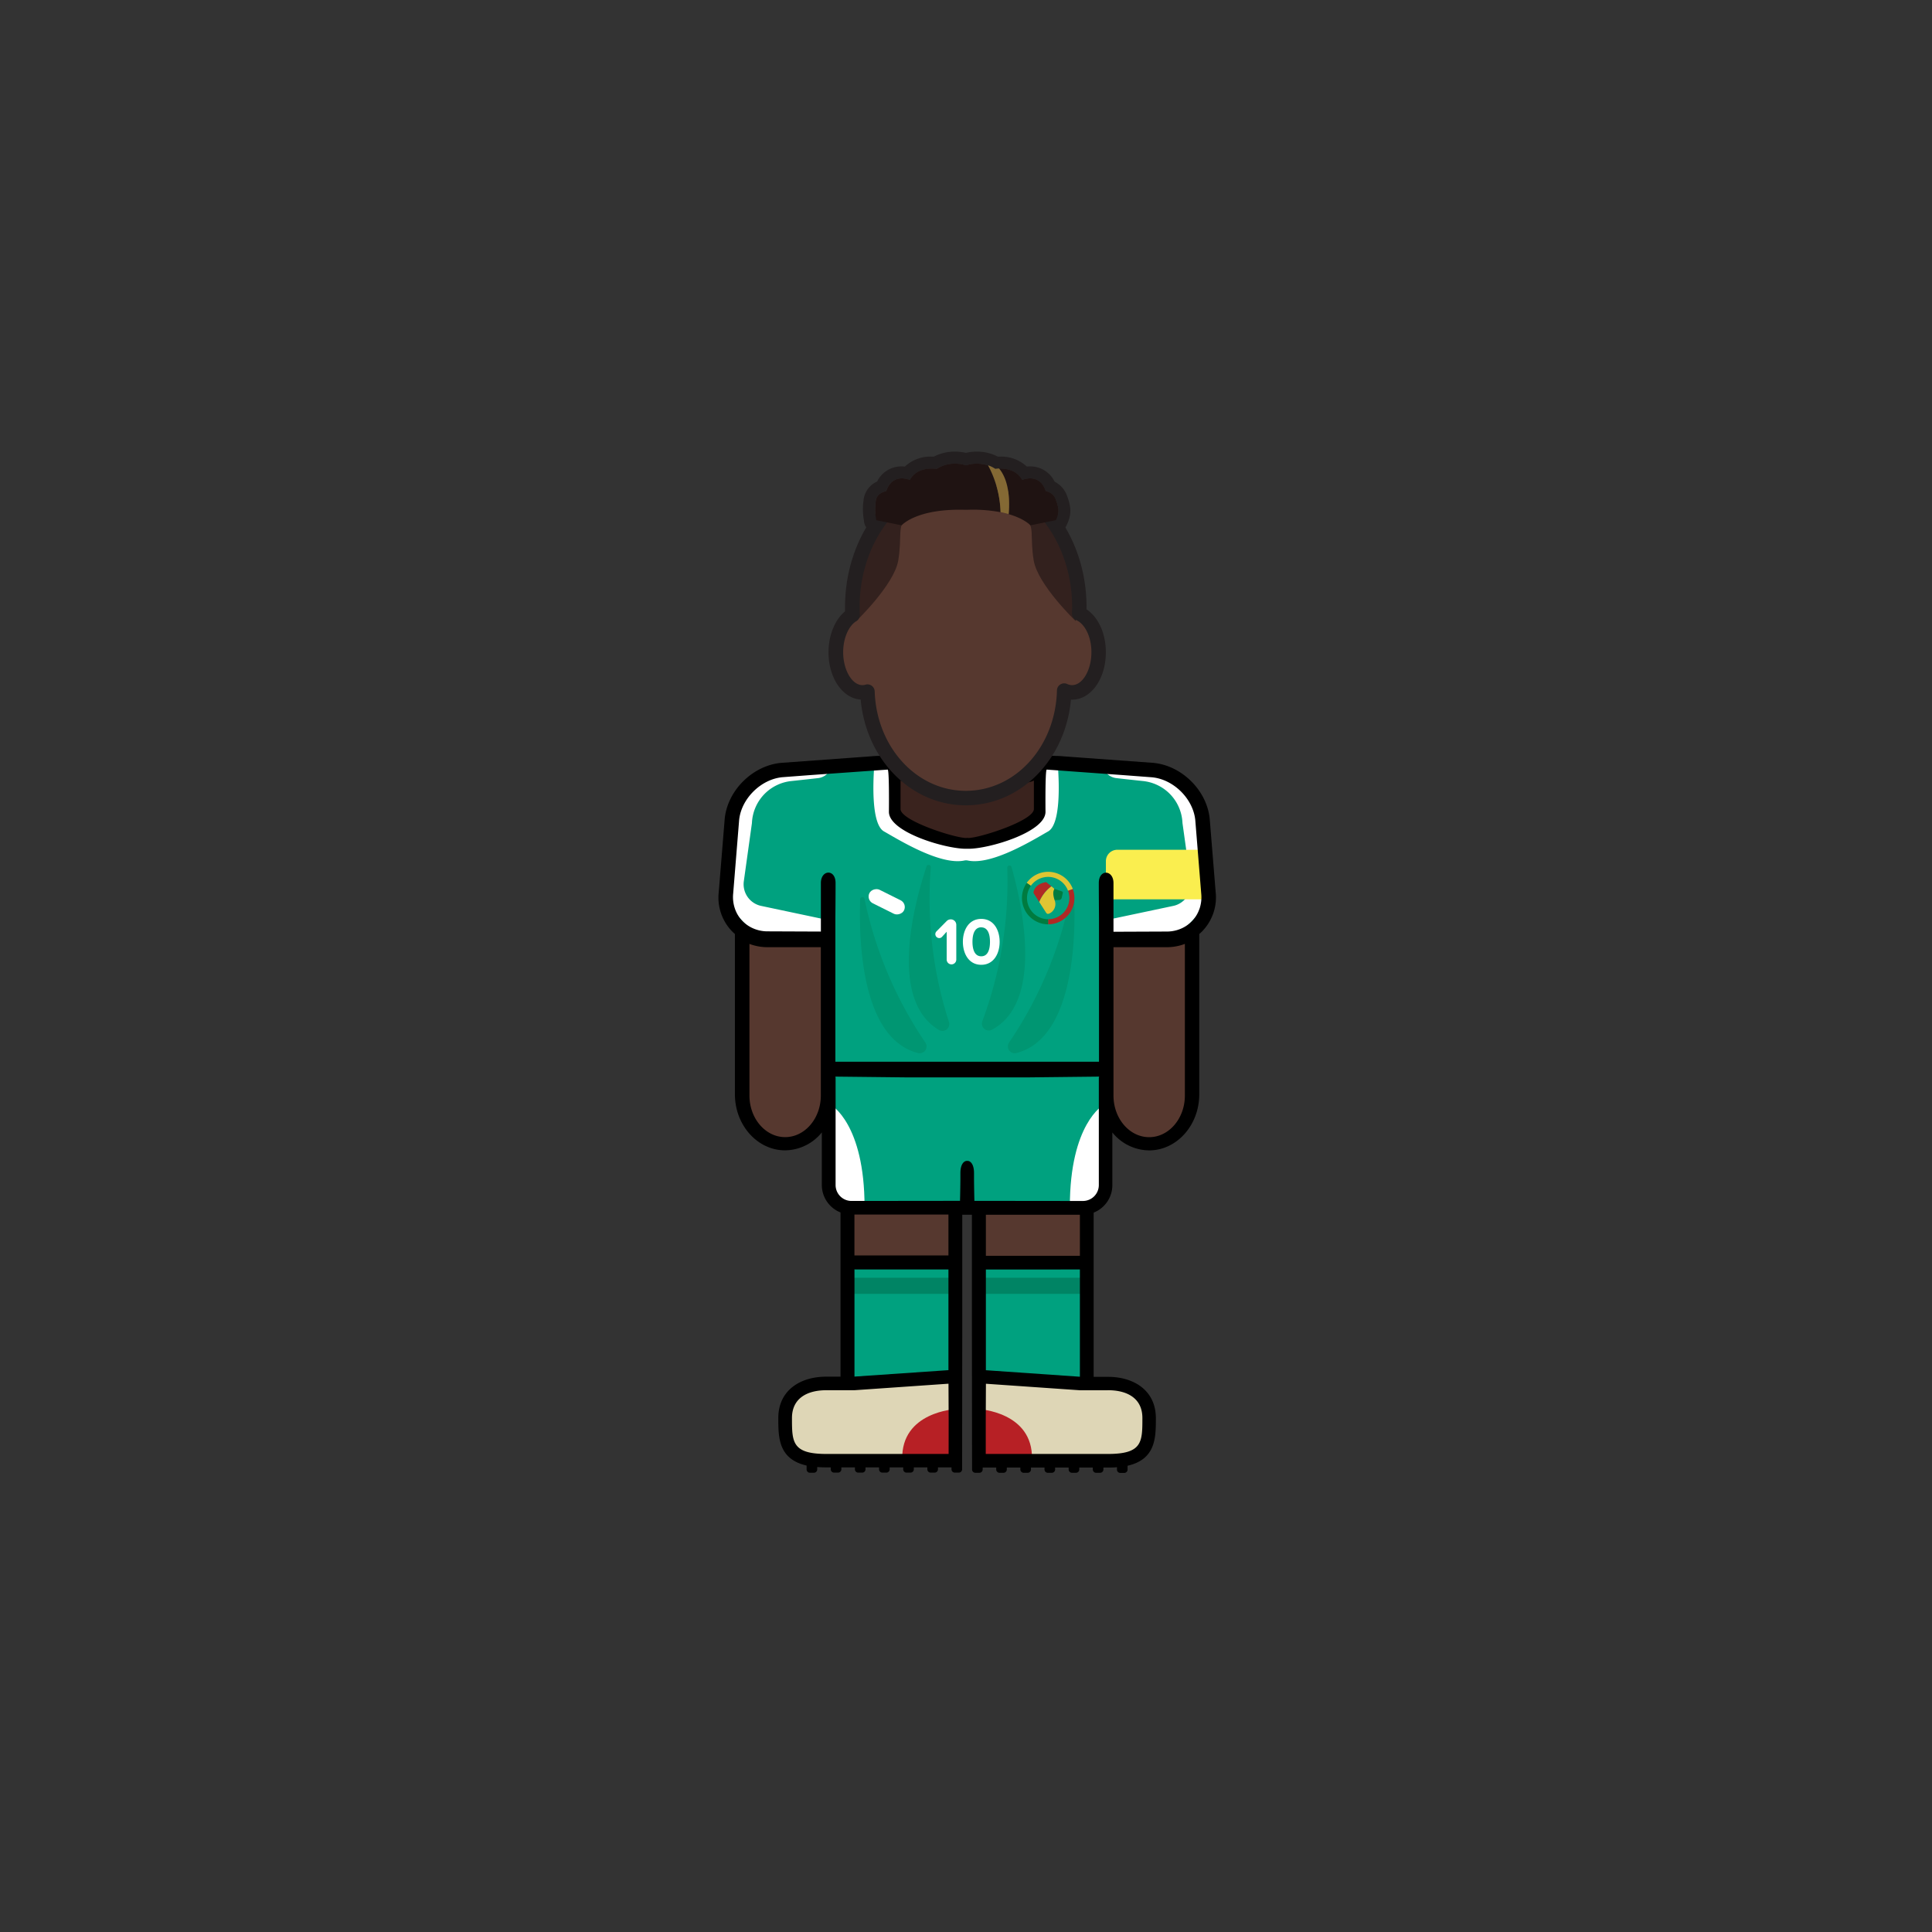 <svg id="player" xmlns="http://www.w3.org/2000/svg" viewBox="0 0 800 800"><rect x="0" y="0" width="800" height="800" fill="#333333" stroke="none"/><defs><style>.cls-1{fill:#56382f}.cls-2{fill:#ded6b6}.cls-4{fill:#00a17f}.cls-6{fill:#fff}.cls-7{fill:#009672}.cls-9{fill:#007b3f}.cls-10{fill:#b02925}.cls-11{fill:#dec533}.cls-13{fill:#231f20}</style></defs><g id="skin"><path id="arm-left" class="cls-1" d="M306.43 383h36.78v72.38a18.39 18.39 0 01-18.39 18.39 18.39 18.39 0 01-18.39-18.39V383z"/><path id="arm-right" class="cls-1" d="M457.69 383h36.78v72.38a18.39 18.39 0 01-18.39 18.39 18.39 18.39 0 01-18.39-18.39V383z"/><path id="leg-left" class="cls-1" d="M350.38 492.97h45.67v45.67h-45.67z"/><path id="leg-right" class="cls-1" d="M405.28 492.97h45.67v45.67h-45.67z"/></g><g id="boots"><path id="left" class="cls-2" d="M395.83 570.99H373l-22.83 1.98h-12.5l-7.5 2.52-5.25 8.5v9.83l1.91 4.17 3.84 4.06 6.33 1.94h58.83v-33z"/><path id="right" class="cls-2" d="M405.11 571.22h22.83l22.83 1.97h12.5l7.5 2.53 5.25 8.5v9.83l-1.91 4.17-3.84 4.05-6.33 1.95h-58.83v-33z"/><path d="M395.68 583.49s-22.55 1.08-22.08 20.73L396 604zm9.56 0s22.55 1.08 22.08 20.73l-22.44-.22z" fill="#b72025"/></g><g id="socks"><g id="socks-2" data-name="socks"><path id="left-2" data-name="left" class="cls-4" d="M350.38 522.95h45.67v48.04h-45.67z"/><path id="right-2" data-name="right" class="cls-4" d="M404.88 522.95h45.67v48.04h-45.67z"/></g><path d="M350.95 529.09h44.88v6.67h-44.88zm54.32 0h44.88v6.67h-44.88z" fill="#008464"/></g><g id="shorts"><path id="shorts-2" data-name="shorts" class="cls-4" d="M342.17 443.49h116.49v47a9.95 9.95 0 01-9.95 9.95h-96.6a9.95 9.95 0 01-9.95-9.95v-47h.01z"/><path class="cls-6" d="M344.15 457.58s13.84 7.7 13.84 42.1c0 0-10.19 1.2-12.54-6.74s-1.3-35.36-1.3-35.36zm112.7 0s-13.85 7.7-13.85 42.1c0 0 10.19 1.2 12.54-6.74s1.31-35.36 1.31-35.36z"/></g><g id="shirt"><path id="shirt-2" data-name="shirt" class="cls-4" d="M370 315.75l-48.29 2.99-11.36 6.25-6.83 10.1-3.31 40.73 5.17 7.67 7.66 4.67h29.5l.17 54h114.83v-53.5l29.34-.17 7.01-4 6.99-10.5-3.4-37.33-6.83-11.84-9.77-6.08-49.84-2.99-1 21.24-6.5 6.5-11.16 3.48-11.88 2.02-15.46-3.17-11-5.66-3.66-3.84-.38-20.57z"/><path class="cls-6" d="M343.85 386.5l.66-5.18-29.36-6.21A9.16 9.16 0 01308 364.9l3.36-24.09a18.27 18.27 0 015.64-12.47 18.29 18.29 0 0110.63-4.92c3.63-.39 8.1-.87 11.12-1.22a6.48 6.48 0 005.75-6.45s-30.88-.29-35.28 8.7-5.37 20.87-5.37 20.87l-2.35 28.85S311 388 318 388s25.85-1.5 25.85-1.5zm113.3 0l-.66-5.18 29.36-6.21A9.16 9.16 0 00493 364.9l-3.36-24.09a18.27 18.27 0 00-5.64-12.47 18.29 18.29 0 00-10.63-4.92c-3.63-.39-8.1-.87-11.12-1.22a6.48 6.48 0 01-5.75-6.45s30.88-.29 35.28 8.7 5.37 20.87 5.37 20.87l2.35 28.85S490 388 483 388s-25.85-1.5-25.85-1.5zm-21.7-71.67a3.08 3.08 0 00-3.56 2.8l-1.38 17.49a3.1 3.1 0 01-.49 1.44l-2.86 4.44a3 3 0 01-1.4 1.17l-14.31 5.95a3.27 3.27 0 01-.53.17l-10.27 2.24a2.94 2.94 0 01-1.32 0l-10.28-2.24a3.16 3.16 0 01-.52-.17l-14.32-5.95a3.13 3.13 0 01-1.4-1.17l-2.81-4.44a3 3 0 01-.49-1.44l-1.39-17.49a3.08 3.08 0 00-3.55-2.8 3.08 3.08 0 00-2.6 2.81c-.46 6.45-1.18 23.64 4.05 26.62 6.31 3.58 23.37 14.15 33.29 12.06a3.49 3.49 0 011.44 0c9.92 2.09 27-8.48 33.28-12.06 5.24-3 4.52-20.17 4.05-26.62a3.06 3.06 0 00-2.63-2.81z"/><path class="cls-7" d="M356.18 372.45c-.6 17.25.57 57.57 23.9 63.58a2.84 2.84 0 003.09-4.34A165.77 165.77 0 01358 372.32a.91.91 0 00-1.82.13zm88.64 0c.6 17.25-.57 57.57-23.9 63.58a2.84 2.84 0 01-3.09-4.34A165.77 165.77 0 00443 372.32a.91.91 0 011.82.13zm-25.98-13.51c4.69 16.62 13.14 56.06-8.09 67.44a2.84 2.84 0 01-4-3.48 165.79 165.79 0 0010.34-63.66.91.91 0 011.75-.3z"/><path class="cls-7" d="M383.67 358.73c-5.42 16.39-15.62 55.42 5.09 67.73a2.84 2.84 0 004.18-3.3 165.72 165.72 0 01-7.51-64.05.91.91 0 00-1.76-.38z"/><path d="M462.64 351.87a4.71 4.71 0 00-4.71 4.71v15.82h42.81v-20.53z" fill="#faee4f"/><g id="crest-senegal"><path class="cls-9" d="M436.71 368.09l3 1a.59.59 0 01.38.67l-.46 2a1.17 1.17 0 01-1.1.91l-3.6.13 1.24-5.1z"/><path class="cls-10" d="M435.36 367l-2.14-1.72s-4.47.39-5.25 4.08a.77.77 0 00.11.61l2.25 3.51a15.53 15.53 0 015.03-6.48z"/><path class="cls-11" d="M430.33 373.49l2.9 4.53a.87.87 0 001.12.31 4.27 4.27 0 002.36-5.54c-.91-2.69-.52-3.94-.22-4.43a.4.4 0 00-.1-.52l-1-.83a15.53 15.53 0 00-5.06 6.48z"/><path class="cls-10" d="M444.25 368.08l-2 .72a8.77 8.77 0 01-8.25 11.83v2.11a10.87 10.87 0 0010.21-14.66z"/><path class="cls-11" d="M434 361a10.88 10.88 0 00-8.88 4.6l1.72 1.21a8.78 8.78 0 0115.39 2l2-.72A10.91 10.91 0 00434 361z"/><path class="cls-9" d="M425.77 374.8a8.76 8.76 0 011.11-8l-1.72-1.21a10.88 10.88 0 008.84 17.15v-2.11a8.79 8.79 0 01-8.23-5.83z"/></g><g id="brand-puma"><rect class="cls-6" x="364.03" y="365.37" width="6.25" height="16.01" rx="3.13" ry="3.13" transform="rotate(-63.52 367.184 373.384)" id="brand-puma-2" data-name="brand-puma"/></g><path class="cls-6" d="M394 399.33a2 2 0 01-2-1.93v-11.58l-2 2.18a1.53 1.53 0 01-1.08.44 1.63 1.63 0 01-1.13-2.79l4.25-4.3a2.36 2.36 0 011.65-.66 2.27 2.27 0 012.29 2.23v14.48a2 2 0 01-1.98 1.93zm12.32.17c-5.26 0-7.61-4.77-7.61-9.51s2.35-9.49 7.61-9.49 7.61 4.74 7.61 9.49-2.37 9.51-7.61 9.51zm0-15.52c-2.64 0-3.64 2.61-3.64 6s1 6 3.64 6 3.61-2.64 3.61-6-.99-5.98-3.61-5.98z" id="number-10"/></g><path id="neck" fill="#3a231e" d="M428.13 341.21l-27.59 8.62-28.6-9.62-1.92-23.62h61.04l-2.93 24.62z"/><path d="M503.38 369.38L500.91 339c-1.19-11.87-11.83-22.25-23.72-23.14l-37.14-2.7c-4.07-.45-20.52-.09-39.55.53-19-.62-35.48-1-39.55-.53l-37.14 2.7c-11.89.89-22.53 11.27-23.72 23.14l-2.47 30.36a20.14 20.14 0 005 15.74 18.65 18.65 0 001.69 1.64v66.36c0 12.81 9.32 23.23 20.78 23.23a19.8 19.8 0 0015.21-7.43v21.79a12.24 12.24 0 007.74 11.36v68h-5.93c-10.93 0-19.83 5.8-19.83 17.11 0 8.06 0 17 11.72 19.7v1.6a1.37 1.37 0 001.38 1.37h1.63a1.37 1.37 0 001.38-1.37v-1q1.72.15 3.72.15H344v.8a1.37 1.37 0 001.38 1.37h1.63a1.37 1.37 0 001.38-1.37v-.8H354v.8a1.37 1.37 0 001.38 1.37h1.63a1.37 1.37 0 001.38-1.37v-.8H364v.8a1.37 1.37 0 001.38 1.37h1.63a1.37 1.37 0 001.38-1.37v-.8H374v.8a1.37 1.37 0 001.38 1.37h1.63a1.37 1.37 0 001.38-1.37v-.8H384v.8a1.37 1.37 0 001.38 1.37h1.63a1.37 1.37 0 001.38-1.37v-.8H394v.8a1.37 1.37 0 001.38 1.37h1.63a1.37 1.37 0 001.38-1.37v-.81l.06-55.46V503h4v49.21l.06 54.67v1.6a1.37 1.37 0 001.38 1.37h1.63a1.37 1.37 0 001.38-1.37v-.8h5.61v.8a1.37 1.37 0 001.38 1.37h1.63a1.37 1.37 0 001.38-1.37v-.8h5.61v.8a1.37 1.37 0 001.38 1.37h1.63a1.37 1.37 0 001.38-1.37v-.8h5.61v.8a1.37 1.37 0 001.38 1.37h1.63a1.37 1.37 0 001.38-1.37v-.8h5.61v.8a1.37 1.37 0 001.38 1.37h1.63a1.37 1.37 0 001.38-1.37v-.8h5.61v.8a1.37 1.37 0 001.38 1.37h1.63a1.37 1.37 0 001.38-1.37v-.8h1.89c1.33 0 2.56 0 3.72-.15v1a1.37 1.37 0 001.38 1.37h1.63a1.37 1.37 0 001.38-1.37v-1.6c11.71-2.68 11.72-11.64 11.72-19.7 0-11.31-8.9-17.11-19.83-17.11h-5.93v-68a12.24 12.24 0 007.74-11.36v-21.84a19.8 19.8 0 0015.21 7.43c11.46 0 20.78-10.42 20.78-23.23v-66.36a18.65 18.65 0 001.69-1.64 20.14 20.14 0 005.1-15.74zM372.89 323.2c3.46 1.85 15.64 2.08 27.61 1.8 12 .28 24.15.05 27.61-1.8V335c0 4.81-22.42 12-27.23 12l-.38-.07-.38.07c-4.81 0-27.23-7.18-27.23-12zm-33 75.43v55c0 9.5-6.63 17.23-14.78 17.23s-14.78-7.73-14.78-17.23v-62.78a21.07 21.07 0 007.47 1.36h22.09zm52.91 203.42h-50.65c-14.21 0-14.21-5-14.21-14.89 0-8.22 6.37-11.5 14.21-11.5h11.67l38.93-2.7.07 15.37zm-38.74-76.4h38.67v41.7L354.08 570h-.26v-44.4zm-.26-5.74v-17h38.93v16.93h-38.91zm104.77 55.75h.26c7.84 0 14.21 3.28 14.21 11.5 0 9.91 0 14.89-14.21 14.89h-50.65v-13.7l.07-15.37 38.93 2.7h11.41zm-11.67-50h.26v44.4h-.26l-38.67-2.68v-41.7zm-38.67-5.74V503h38.93v17h-38.91zm46.84-73.78H455v44.58a6.6 6.6 0 01-6.58 6.58h-1.26l-43.68-.05s-.11-3.72-.16-8.75v-2.8c0-3.52-1.41-5.09-2.82-5-1.41-.08-2.82 1.49-2.82 5v2.79c-.05 5-.16 8.75-.16 8.75l-43.68.05h-1.26a6.6 6.6 0 01-6.58-6.58v-44.58h-.07v-.33l30.25.33h48.68l30.25-.33zm35.56 7.51c0 9.5-6.63 17.23-14.78 17.23s-14.78-7.73-14.78-17.23v-61.44h22.09a21.07 21.07 0 007.47-1.36zm6-77.21a13.55 13.55 0 01-2.76 4.66 13.85 13.85 0 01-3.24 2.63 14.72 14.72 0 01-7.47 2l-22.09.09v-20.15c0-5.56-6.08-5.93-6.08 0s.08 14.37.08 14.37v59.59H345.91V380s.08-8.45.08-14.37-6.08-5.54-6.08 0v20.11l-22.09-.09a14.72 14.72 0 01-7.47-2 13.85 13.85 0 01-3.24-2.63 13.55 13.55 0 01-2.76-4.66 14.79 14.79 0 01-.75-6.46l2.46-30.35c.9-8.95 9.23-17.08 18.2-17.75l11.12-.84 32.21-2.29c.68.55.49 17.49.49 17.49 0 8.43 23.34 15.29 31.77 15.29h1.3c8.43 0 31.77-6.86 31.77-15.29 0 0-.19-16.94.49-17.49l32.21 2.33 11.12.84c9 .67 17.3 8.8 18.2 17.75L497.4 370a14.79 14.79 0 01-.75 6.43z" id="border"/><g id="head"><path class="cls-13" d="M404.6 192a13.42 13.42 0 017.54 2.21 12.17 12.17 0 012.14-.17c2.55 0 6.75.67 9 4.7a8.79 8.79 0 013.25-.64c2.24 0 5.08 1 6.51 5.33a5.16 5.16 0 014.2 3.65c1.62 4.36 1.12 5.73-.07 8.33l-9.05 1.76s-7-6.09-25.17-6.09h-6.01c-18.2 0-25.1 6.09-25.1 6.09l-9.06-1.76c-.07-1.73-.77-2.06-.2-7.79.37-3.69 4.34-4.19 4.34-4.19 1.43-4.36 4.26-5.33 6.51-5.33a8.86 8.86 0 013.25.64c2.25-4 6.46-4.7 9-4.7a12.31 12.31 0 012.14.17 13.4 13.4 0 017.54-2.21 14.74 14.74 0 014.6.7 14.77 14.77 0 014.61-.7m0-5a20.82 20.82 0 00-4.61.51 20.82 20.82 0 00-4.61-.51 18.75 18.75 0 00-8.66 2.07h-1a15.45 15.45 0 00-11 4.12q-.62-.06-1.29-.06a11.15 11.15 0 00-10.2 6.26 9.51 9.51 0 00-5.62 7.76 25.12 25.12 0 00.09 7.94c.06.33.08.45.09.57a5 5 0 004 4.69l9.05 1.76a5.84 5.84 0 001.09.11 4.49 4.49 0 003.14-1.23c.54-.41 6.83-4.88 21.83-4.88h1.92a4.58 4.58 0 00.64 0h.89a4.63 4.63 0 00.65 0h1.91c15 0 21.38 4.49 21.91 4.89a4.5 4.5 0 003.13 1.22 5.84 5.84 0 001.09-.11l9.05-1.76a5 5 0 003.59-2.83c1.8-3.94 2.26-6.63.21-12.16a10.56 10.56 0 00-5.17-5.91 11.15 11.15 0 00-10.23-6.32q-.68 0-1.29.06a15.45 15.45 0 00-11-4.12h-1a18.68 18.68 0 00-8.57-2.07z"/><path id="skin-2" data-name="skin" class="cls-1" d="M446.88 254.05c0-.91.08-1.81.08-2.73 0-30.51-21.06-55.25-47-55.25s-47 24.74-47 55.25c0 1.11 0 2.22.1 3.31-4.05 2.46-6.91 8.44-6.91 15.43 0 9.19 4.93 16.64 11 16.64a7.48 7.48 0 002.1-.32c.82 24.5 18.73 44.08 40.73 44.08S440 310.65 440.66 286a7.65 7.65 0 003.25.74c6.09 0 11-7.45 11-16.64.02-7.67-3.39-14.1-8.03-16.05z"/><path d="M354.54 257.19s15.73-15.07 17.41-25.13-.56-15.34 3.68-16.9-3.93-18.18-13.14 2.15-8.19 30.6-7.95 39.88zm90.89 0s-15.72-15.07-17.4-25.13.62-15-3.61-16.58 3.85-18.5 13.06 1.83 8.2 30.6 7.95 39.88z" fill="#33211e"/><path class="cls-13" d="M399.92 333.46c-22.68 0-41.28-19-43.53-43.79-7.52-.49-13.32-8.93-13.32-19.61 0-7 2.64-13.45 6.84-16.92v-1.82c0-32.12 22.45-58.25 50-58.25s50 26.13 50 58.25v1c4.85 3.18 8 10 8 17.76 0 11-6.16 19.64-14 19.64h-.46c-2.25 24.79-20.78 43.74-43.53 43.74zm-40.73-50.08a3 3 0 013 2.9c.77 23.09 17.34 41.18 37.73 41.18 20.58 0 37.15-18.26 37.74-41.58a3 3 0 014.27-2.64 4.73 4.73 0 002 .46c4.35 0 8-6.25 8-13.64 0-7-3.13-11.94-6.22-13.25a3 3 0 01-1.83-2.89v-.18c0-.8.07-1.6.07-2.42 0-28.81-19.76-52.25-44-52.25s-44 23.44-44 52.25c0 .92 0 1.89.09 3.16a3 3 0 01-1.43 2.71c-3.27 2-5.47 7.16-5.47 12.87 0 7.39 3.67 13.64 8 13.64a4.69 4.69 0 001.25-.19 2.74 2.74 0 01.8-.13z"/><path d="M400 192.68s-6.37-2.34-12.14 1.51c0 0-7.77-1.51-11.15 4.53 0 0-7.17-3.19-9.76 4.69 0 0-4 .5-4.34 4.19-.57 5.73.13 6.06.2 7.79l10.55 2.13s6.06-7 26.17-6.42h.89a61.53 61.53 0 0113.91 1 43.75 43.75 0 00-5.16-19.37 15 15 0 00-9.17-.05zm37.25 14.38a5.16 5.16 0 00-4.2-3.65c-2.59-7.88-9.76-4.69-9.76-4.69-2.45-4.37-7.18-4.78-9.62-4.68 4.53 5.28 4.39 14.36 4 18.86 6.61 1.91 9 4.62 9 4.62l10.55-2.13c1.15-2.6 1.65-3.97.03-8.33z" fill="#1f1312"/><path d="M413.67 194a12.3 12.3 0 00-1.53.15 12.93 12.93 0 00-3-1.47 43.75 43.75 0 015.16 19.37c1.22.24 2.33.51 3.35.81.41-4.46.55-13.54-3.98-18.86z" fill="#846934"/></g></svg>